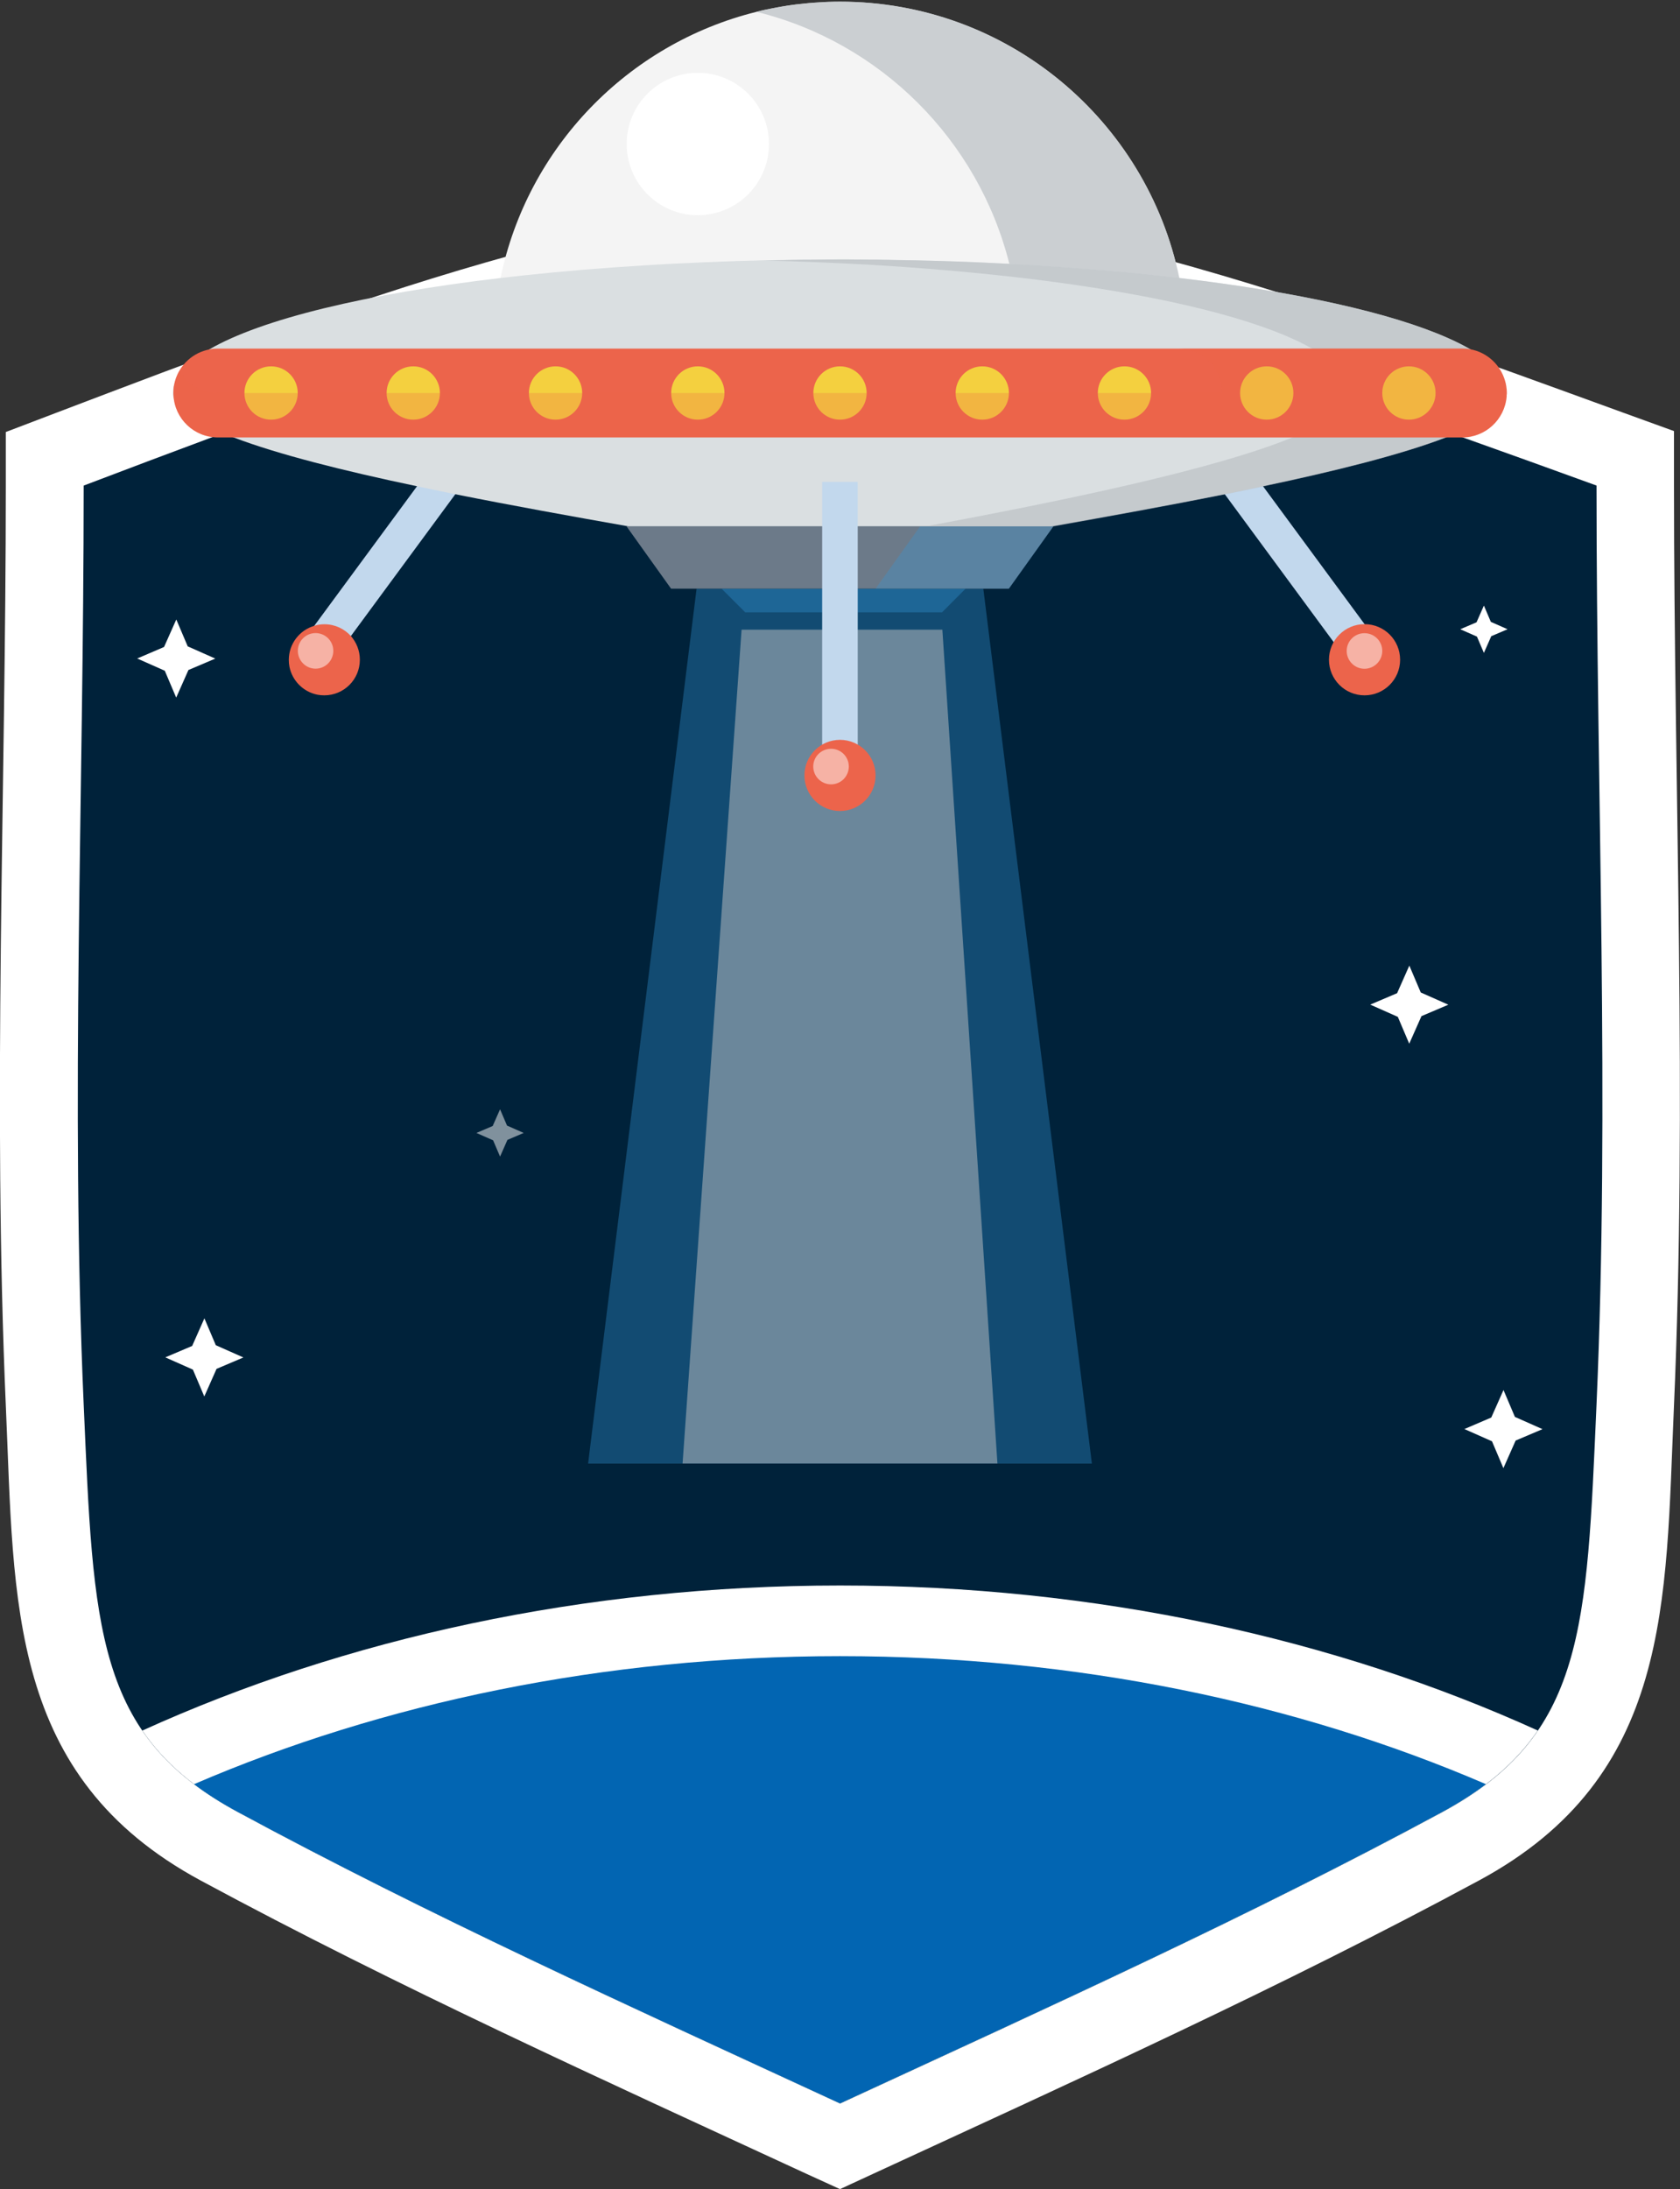 <svg xmlns="http://www.w3.org/2000/svg" viewBox="0 0 162 211" width="162" height="211">
	<rect x="0" y="0" width="162" height="211" fill="#333333" stroke="none"/>
	<defs>
		<clipPath clipPathUnits="userSpaceOnUse" id="cp1">
			<path d="M0 0L162 0L162 211L0 211Z" />
		</clipPath>
	</defs>
	<style>
		tspan { white-space:pre }
		.shp0 { fill: #ffffff } 
		.shp1 { fill: #00223a } 
		.shp2 { fill: #0265b2 } 
		.shp3 { opacity: 0.349;mix-blend-mode: multiply;fill: #3498db } 
		.shp4 { opacity: 0.502;mix-blend-mode: overlay;fill: #c4c4c4 } 
		.shp5 { fill: #c2d8ed } 
		.shp6 { fill: #ec644b } 
		.shp7 { opacity: 0.502;mix-blend-mode: soft-light;fill: #ffffff } 
		.shp8 { opacity: 0.749;mix-blend-mode: multiply;fill: #bdc3c7 } 
		.shp9 { fill: #f4f4f4 } 
		.shp10 { fill: #dadfe1 } 
		.shp11 { fill: #f4d03f } 
		.shp12 { opacity: 0.251;mix-blend-mode: multiply;fill: #ec644b } 
		.shp13 { fill: #6c7a89 } 
		.shp14 { opacity: 0.302;mix-blend-mode: multiply;fill: #3498db } 
	</style>
	<g id="Page 1" clip-path="url(#cp1)">
		<path id="Path 1" class="shp0" d="M81,211l3.14,-1.45c19.67,-9.08 39.43,-18.02 58.5,-28.31c18.58,-10.03 17.95,-26.78 18.77,-45.53c1.3,-29.61 0.01,-59.28 0.01,-88.91v-5.25l-4.94,-1.79c-14.5,-5.27 -29.34,-10.75 -44.23,-14.8c-10.98,-2.99 -21.94,-5.06 -33.36,-4.94c-10.97,0.12 -21.48,2.24 -31.99,5.26c-13.99,4.01 -27.9,9.35 -41.51,14.52l-4.83,1.84v5.17c0,29.63 -1.29,59.3 0.01,88.91c0.82,18.75 0.19,35.5 18.77,45.53c19.08,10.29 38.84,19.23 58.5,28.31z" />
		<path id="Path 2" class="shp1" d="M8.07,46.8c0,29.84 -1.28,59.51 0,88.58c0.95,21.58 1.12,31.86 14.85,39.27c18.61,10.04 37.41,18.55 58.09,28.1c20.68,-9.55 39.48,-18.06 58.09,-28.1c13.72,-7.41 13.9,-17.69 14.85,-39.27c1.28,-29.07 0,-58.74 0,-88.58c-70.6,-25.64 -77.98,-25.81 -145.87,0z" />
		<path id="Path 3" class="shp0" d="M13.72,166.8c2.07,3.04 5,5.58 9.19,7.84c18.61,10.04 37.41,18.55 58.09,28.1c20.68,-9.55 39.48,-18.06 58.09,-28.1c4.2,-2.26 7.12,-4.8 9.2,-7.84c-19.52,-8.86 -42.58,-13.98 -67.28,-13.98c-24.71,0 -47.76,5.12 -67.28,13.98z" />
		<path id="Path 4" class="shp2" d="M18.71,171.97c1.24,0.94 2.63,1.82 4.2,2.67c18.61,10.04 37.41,18.55 58.09,28.1c20.68,-9.55 39.48,-18.06 58.09,-28.1c1.57,-0.85 2.96,-1.74 4.2,-2.67c-18.18,-7.83 -39.49,-12.34 -62.29,-12.34c-22.8,0 -44.11,4.51 -62.29,12.34z" />
		<path id="Path 5" class="shp0" d="M15.82,62.36l-2.59,1.11l2.66,1.18l1.1,2.59l1.18,-2.66l2.59,-1.1l-2.66,-1.18l-1.1,-2.59zM18.53,129.73l-2.59,1.1l2.66,1.18l1.1,2.59l1.18,-2.66l2.59,-1.1l-2.66,-1.18l-1.1,-2.59zM134.72,95.73l-2.59,1.1l2.66,1.18l1.1,2.59l1.18,-2.66l2.59,-1.1l-2.66,-1.18l-1.1,-2.59zM142.38,59.98l-1.57,0.67l1.61,0.71l0.67,1.57l0.71,-1.61l1.57,-0.67l-1.61,-0.71l-0.67,-1.57zM143.8,136.63l-2.59,1.11l2.66,1.18l1.1,2.59l1.18,-2.66l2.59,-1.1l-2.66,-1.18l-1.1,-2.59z" />
		<path id="Path 6" class="shp3" d="M79.45,59.02h11.39l2.28,-2.28h-13.67zM94.82,56.74h-27.65l-10.32,83.18l-0.14,1.15h48.58z" />
		<path id="Path 7" class="shp4" d="M90.87,60.69h-10.25h-9.11l-5.69,80.37h15.18h15.18z" />
		<path id="Path 8" class="shp3" d="M93.11,56.74h-23.53l2.28,2.28h18.98z" />
		<path id="Path 9" class="shp5" d="M41.9,44.58l-1.69,2.29l-9.9,13.44l-0.41,0.55l0.25,0.18l1.98,1.45l0.54,0.4l1.17,-1.59l10.07,-13.67l0.76,-1.03z" />
		<path id="Path 10" class="shp6" d="M33.84,61.31c-0.63,-0.7 -1.54,-1.14 -2.56,-1.14c-0.34,0 -0.67,0.05 -0.97,0.15c-1.42,0.41 -2.46,1.73 -2.46,3.28c0,0.22 0.02,0.45 0.06,0.66c0.27,1.36 1.34,2.43 2.7,2.7c0.21,0.04 0.43,0.06 0.66,0.06c1.9,0 3.43,-1.53 3.43,-3.43c0,-0.88 -0.33,-1.68 -0.87,-2.29z" />
		<path id="Path 11" class="shp7" d="M30.43,61.02c-0.95,0 -1.71,0.77 -1.71,1.71c0,0.95 0.77,1.72 1.71,1.72c0.95,0 1.71,-0.77 1.71,-1.72c0,-0.95 -0.77,-1.71 -1.71,-1.71z" />
		<path id="Path 12" class="shp5" d="M132.1,60.86l-12,-16.29l-2.76,2.03l12,16.29z" />
		<path id="Path 13" class="shp6" d="M128.15,63.59c0,1.89 1.53,3.43 3.43,3.43c1.89,0 3.43,-1.53 3.43,-3.43c0,-1.9 -1.53,-3.43 -3.43,-3.43c-1.89,0 -3.43,1.53 -3.43,3.43z" />
		<path id="Path 14" class="shp7" d="M129.86,62.74c0,0.95 0.77,1.72 1.71,1.72c0.95,0 1.72,-0.77 1.72,-1.72c0,-0.95 -0.77,-1.71 -1.72,-1.71c-0.95,0 -1.71,0.77 -1.71,1.71z" />
		<path id="Path 15" class="shp8" d="M110.16,23.65c0,-1.81 -1.81,-1.81 -1.81,-1.81h-3.22h-3.22c0,0 -1.81,0 -1.81,1.81c0,1.77 -0.2,3.15 -3.02,3.21c-2.82,-0.07 -3.02,-1.44 -3.02,-3.21c0,-1.81 -1.81,-1.81 -1.81,-1.81h-3.22h-3.22c0,0 -1.81,0 -1.81,1.81c0,1.77 -0.2,3.15 -3.02,3.21c-2.82,-0.07 -3.02,-1.44 -3.02,-3.21c0,-1.81 -1.81,-1.81 -1.81,-1.81h-3.22h-3.22c0,0 -1.81,0 -1.81,1.81c0,1.77 -0.2,3.15 -3.02,3.21c-2.82,-0.07 -3.02,-1.44 -3.02,-3.21c0,-1.81 -1.81,-1.81 -1.81,-1.81h-3.22h-3.22c0,0 -1.81,0 -1.81,1.81c0,1.81 -0.2,3.22 -3.22,3.22l1.81,2.61l6.44,-0.92l6.44,0.92l1.61,-2.32l1.61,2.32l6.44,-0.92l6.44,0.92l1.61,-2.32l1.61,2.32l6.44,-0.92l6.44,0.92l1.61,-2.32l1.61,2.32l6.43,-0.92l6.44,0.92l1.81,-2.61c-3.02,0 -3.22,-1.41 -3.22,-3.22z" />
		<path id="Path 16" class="shp9" d="M113.73,26.81c0,-0.01 0,-0.01 -0.01,-0.02c-3.14,-15.2 -16.59,-26.63 -32.73,-26.63c-0.36,0 -0.74,0.01 -1.1,0.02c-0.25,0.01 -0.52,0.02 -0.77,0.04c-0.78,0.04 -1.54,0.11 -2.29,0.2c-0.32,0.04 -0.63,0.08 -0.94,0.13c-0.33,0.05 -0.66,0.11 -0.99,0.17c-0.33,0.06 -0.65,0.12 -0.98,0.19c-0.33,0.07 -0.64,0.14 -0.95,0.22c-0.01,0.01 -0.02,0.01 -0.02,0.01c-12.41,3.07 -22.09,13.07 -24.69,25.67c-0.02,0.06 -0.02,0.12 -0.04,0.18c0.14,-0.02 0.29,-0.04 0.43,-0.05c0.32,-0.04 0.63,-0.09 0.96,-0.12c3.93,-0.48 8.14,-0.88 12.57,-1.18c1.81,-0.12 3.67,-0.23 5.56,-0.31c1.95,-0.09 3.94,-0.16 5.97,-0.21c0.77,-0.02 1.56,-0.04 2.34,-0.05c0.26,-0.01 0.51,-0.01 0.77,-0.01c0.22,-0.01 0.43,-0.01 0.64,-0.01c0.07,0 0.15,-0.01 0.22,-0.01h0.58c0.91,-0.02 1.81,-0.02 2.73,-0.02h0.27c0.47,0 0.93,0 1.39,0.01c0.2,-0.01 0.4,0 0.59,0h0.27c0.07,0 0.14,0.01 0.21,0.01h0.58c0.29,0.01 0.58,0.01 0.87,0.02h0.3c0.15,0 0.31,0 0.47,0.01c2.83,0.05 5.6,0.13 8.31,0.26c1.05,0.05 2.08,0.1 3.1,0.15c0.74,0.05 1.46,0.09 2.19,0.14c0.09,0.01 0.18,0.02 0.27,0.02c0.63,0.04 1.26,0.08 1.88,0.14c0.73,0.05 1.44,0.11 2.15,0.16c0.69,0.06 1.36,0.12 2.04,0.19c0.69,0.06 1.36,0.12 2.04,0.19c0.67,0.07 1.34,0.14 2,0.21c0.83,0.09 1.66,0.19 2.46,0.29c0.33,0.04 0.64,0.08 0.96,0.12c0.15,0.02 0.29,0.04 0.43,0.05c-0.02,-0.06 -0.02,-0.12 -0.04,-0.18z" />
		<path id="Path 17" class="shp8" d="M113.73,26.81c0,-0.01 0,-0.01 -0.01,-0.02c-3.14,-15.2 -16.59,-26.63 -32.73,-26.63c-0.36,0 -0.74,0.01 -1.1,0.02c-0.25,0.01 -0.52,0.02 -0.77,0.04c-0.78,0.04 -1.54,0.11 -2.29,0.2c-0.32,0.04 -0.63,0.08 -0.94,0.13c-0.33,0.05 -0.66,0.11 -0.99,0.17c-0.33,0.06 -0.65,0.12 -0.98,0.19c-0.33,0.07 -0.64,0.14 -0.95,0.22c-0.01,0.01 -0.02,0.01 -0.02,0.01c11.97,2.95 21.38,12.35 24.38,24.29v0.01c0.01,0.02 0.01,0.02 0.02,0.04v0.01c0.74,0.04 1.46,0.09 2.19,0.13c0.09,0.01 0.18,0.02 0.27,0.02v0.01c0.63,0.04 1.26,0.08 1.88,0.13c0.73,0.05 1.44,0.11 2.15,0.16c0.68,0.06 1.36,0.12 2.04,0.19c0.68,0.06 1.36,0.12 2.04,0.19c0.67,0.07 1.34,0.14 2,0.21c0.83,0.09 1.66,0.19 2.46,0.29c0.33,0.04 0.64,0.08 0.96,0.12c0.15,0.02 0.29,0.04 0.43,0.05c-0.02,-0.06 -0.02,-0.12 -0.04,-0.18z" />
		<path id="Path 18" class="shp0" d="M67.29,7.02c-3.79,0 -6.86,3.07 -6.86,6.86c0,3.79 3.07,6.86 6.86,6.86c3.79,0 6.86,-3.07 6.86,-6.86c0,-3.79 -3.07,-6.86 -6.86,-6.86z" />
		<path id="Path 19" class="shp10" d="M144.96,36.56c-0.1,-0.21 -0.23,-0.41 -0.4,-0.62v-0.01c-0.16,-0.22 -0.36,-0.43 -0.57,-0.65c-0.22,-0.21 -0.46,-0.42 -0.72,-0.62c-0.26,-0.2 -0.55,-0.4 -0.86,-0.61h-0.01c-0.2,-0.13 -0.42,-0.26 -0.64,-0.39c-0.63,-0.36 -1.34,-0.72 -2.13,-1.07c0,-0.01 -0.01,-0.01 -0.02,-0.01c-5.46,-2.42 -14.55,-4.44 -25.88,-5.78c-0.76,-0.09 -1.54,-0.18 -2.32,-0.26c-3.66,-0.39 -7.54,-0.72 -11.59,-0.96c-0.82,-0.05 -1.65,-0.1 -2.5,-0.15c-1.02,-0.05 -2.05,-0.1 -3.09,-0.14c-2.7,-0.12 -5.48,-0.2 -8.3,-0.24c-0.15,-0.01 -0.31,-0.01 -0.47,-0.01h-0.3c-0.2,-0.01 -0.4,-0.01 -0.61,-0.02h-0.84c-0.15,-0.01 -0.32,-0.01 -0.48,-0.01c-0.19,0 -0.39,-0.01 -0.59,0c-0.46,-0.01 -0.92,-0.01 -1.39,-0.01h-0.27c-0.91,0 -1.82,0.01 -2.73,0.02h-0.58c-0.29,0.01 -0.58,0.01 -0.87,0.02c-0.25,0 -0.51,0 -0.77,0.01c-2.82,0.04 -5.59,0.12 -8.3,0.24c-1.9,0.08 -3.76,0.17 -5.59,0.29c-4.04,0.24 -7.93,0.57 -11.59,0.96c-0.78,0.09 -1.56,0.17 -2.32,0.26c-12.97,1.53 -23.01,3.96 -28.02,6.86c-1.27,0.73 -2.22,1.49 -2.81,2.28c-0.48,0.63 -0.73,1.28 -0.73,1.94c0,0.08 0,0.15 0.01,0.22c0.22,1.39 2.39,2.74 5.84,4.06c4.32,1.65 10.65,3.23 17.65,4.7c1.21,0.26 2.44,0.51 3.69,0.77c5.5,1.1 11.28,2.14 16.71,3.1h40.78c5.43,-0.96 11.21,-2 16.71,-3.1c1.25,-0.26 2.48,-0.5 3.69,-0.77c7,-1.47 13.34,-3.05 17.65,-4.7c1.39,-0.53 2.56,-1.06 3.5,-1.6c0.88,-0.51 1.53,-1.03 1.93,-1.56c0.11,-0.15 0.2,-0.29 0.27,-0.45c0.05,-0.11 0.09,-0.22 0.12,-0.33c0.01,-0.04 0.02,-0.08 0.02,-0.12c0.02,-0.08 0.02,-0.15 0.02,-0.22c0,-0.44 -0.11,-0.88 -0.33,-1.32z" />
		<path id="Path 20" class="shp8" d="M144.96,36.56c-0.1,-0.21 -0.23,-0.42 -0.4,-0.63c-0.16,-0.22 -0.36,-0.43 -0.57,-0.65c-0.22,-0.21 -0.46,-0.42 -0.72,-0.62c-0.26,-0.21 -0.55,-0.41 -0.86,-0.61h-0.01c-0.19,-0.13 -0.4,-0.26 -0.62,-0.39c-0.64,-0.37 -1.37,-0.74 -2.18,-1.09c-5.46,-2.42 -14.55,-4.44 -25.88,-5.78c-0.77,-0.09 -1.55,-0.18 -2.34,-0.26c-3.65,-0.4 -7.52,-0.71 -11.55,-0.96c-0.83,-0.05 -1.66,-0.1 -2.5,-0.14c-1.02,-0.05 -2.05,-0.1 -3.09,-0.15c-2.71,-0.11 -5.48,-0.19 -8.3,-0.22c-0.15,-0.01 -0.31,-0.01 -0.47,-0.01c-0.3,-0.01 -0.61,-0.01 -0.91,-0.02h-0.65c-0.13,-0.01 -0.26,-0.01 -0.4,-0.01h-0.27c-0.19,0 -0.39,-0.01 -0.59,0c-0.46,-0.01 -0.92,-0.01 -1.39,-0.01h-0.27c-0.91,0 -1.82,0.01 -2.73,0.02c-0.06,0 -0.12,0 -0.19,0.01h-0.62c-1.26,0.02 -2.51,0.05 -3.75,0.07c1.49,0.04 2.97,0.08 4.42,0.14c1.91,0.07 3.78,0.16 5.63,0.26c3.94,0.23 7.73,0.53 11.32,0.9c1.05,0.1 2.07,0.22 3.08,0.33c5.08,0.59 9.73,1.32 13.8,2.15c6.42,1.33 11.43,2.92 14.55,4.7c2.36,1.34 3.64,2.78 3.64,4.29c0,1.44 -2.08,2.88 -5.53,4.29c-7.75,3.16 -22.35,6.14 -35.37,8.57h12.3c5.38,-0.96 11.08,-1.99 16.53,-3.08c1.25,-0.25 2.48,-0.5 3.7,-0.77c7.01,-1.48 13.35,-3.06 17.66,-4.72c1.38,-0.53 2.55,-1.06 3.47,-1.6c0.88,-0.51 1.53,-1.03 1.93,-1.56c0.11,-0.15 0.2,-0.29 0.27,-0.45c0.05,-0.11 0.09,-0.22 0.12,-0.33c0.01,-0.04 0.02,-0.08 0.02,-0.12c0.02,-0.08 0.02,-0.15 0.02,-0.22c0,-0.44 -0.11,-0.88 -0.33,-1.32z" />
		<path id="Path 21" class="shp6" d="M145.27,37.45v-0.02c-0.01,-0.08 -0.02,-0.15 -0.03,-0.23c-0.02,-0.15 -0.05,-0.3 -0.1,-0.45c-0.43,-1.57 -1.74,-2.79 -3.36,-3.08h-0.02c-0.25,-0.05 -0.5,-0.07 -0.75,-0.07h-120.01c-0.26,0 -0.5,0.02 -0.75,0.07c-1.64,0.29 -2.95,1.5 -3.38,3.08c-0.04,0.15 -0.07,0.3 -0.1,0.45c-0.02,0.08 -0.02,0.16 -0.03,0.23v0.02c-0.01,0.15 -0.02,0.29 -0.02,0.43c0,0.08 0,0.15 0.01,0.22c0.11,2.26 1.98,4.06 4.27,4.06h120.01c2.24,0 4.08,-1.73 4.27,-3.92c0.01,-0.05 0.01,-0.09 0,-0.14c0.02,-0.08 0.02,-0.15 0.02,-0.22c0,-0.15 -0.01,-0.29 -0.02,-0.43z" />
		<path id="Path 22" class="shp11" d="M135.86,35.31c-1.42,0 -2.57,1.15 -2.57,2.57c0,1.42 1.15,2.57 2.57,2.57c1.42,0 2.57,-1.15 2.57,-2.57c0,-1.42 -1.15,-2.57 -2.57,-2.57zM122.15,35.31c-1.42,0 -2.57,1.15 -2.57,2.57c0,1.42 1.15,2.57 2.57,2.57c1.42,0 2.57,-1.15 2.57,-2.57c0,-1.42 -1.15,-2.57 -2.57,-2.57zM108.43,35.31c-1.42,0 -2.57,1.15 -2.57,2.57c0,1.42 1.15,2.57 2.57,2.57c1.42,0 2.57,-1.15 2.57,-2.57c0,-1.42 -1.15,-2.57 -2.57,-2.57zM94.72,35.31c-1.42,0 -2.57,1.15 -2.57,2.57c0,1.42 1.15,2.57 2.57,2.57c1.42,0 2.57,-1.15 2.57,-2.57c0,-1.42 -1.15,-2.57 -2.57,-2.57zM81,35.31c-1.42,0 -2.57,1.15 -2.57,2.57c0,1.42 1.15,2.57 2.57,2.57c1.42,0 2.57,-1.15 2.57,-2.57c0,-1.42 -1.15,-2.57 -2.57,-2.57zM67.29,35.31c-1.42,0 -2.57,1.15 -2.57,2.57c0,1.42 1.15,2.57 2.57,2.57c1.42,0 2.57,-1.15 2.57,-2.57c0,-1.42 -1.15,-2.57 -2.57,-2.57zM53.57,35.31c-1.42,0 -2.57,1.15 -2.57,2.57c0,1.42 1.15,2.57 2.57,2.57c1.42,0 2.57,-1.15 2.57,-2.57c0,-1.42 -1.15,-2.57 -2.57,-2.57zM39.85,35.31c-1.42,0 -2.57,1.15 -2.57,2.57c0,1.42 1.15,2.57 2.57,2.57c1.42,0 2.57,-1.15 2.57,-2.57c0,-1.42 -1.15,-2.57 -2.57,-2.57zM26.14,35.31c-1.42,0 -2.57,1.15 -2.57,2.57c0,1.42 1.15,2.57 2.57,2.57c1.42,0 2.57,-1.15 2.57,-2.57c0,-1.42 -1.15,-2.57 -2.57,-2.57z" />
		<path id="Path 23" class="shp12" d="M145.27,37.45v-0.02c-0.01,-0.08 -0.02,-0.15 -0.03,-0.23c-0.03,-0.15 -0.06,-0.3 -0.1,-0.45c-0.11,-0.36 -0.26,-0.7 -0.44,-1.01c-0.04,0.07 -0.09,0.14 -0.13,0.2v0.01c-0.21,0.32 -0.46,0.6 -0.74,0.85c-0.75,0.67 -1.74,1.08 -2.82,1.08h-120.01c-1.5,0 -2.79,-0.77 -3.56,-1.94c-0.05,-0.07 -0.09,-0.14 -0.13,-0.21c-0.19,0.32 -0.33,0.66 -0.44,1.01c-0.04,0.15 -0.07,0.3 -0.1,0.45c-0.02,0.08 -0.02,0.16 -0.03,0.23v0.02c-0.01,0.15 -0.02,0.29 -0.02,0.43c0,0.08 0,0.15 0.01,0.22c0.11,2.26 1.98,4.06 4.27,4.06h120.01c2.24,0 4.08,-1.73 4.27,-3.92c0.01,-0.05 0.01,-0.09 0,-0.14c0.02,-0.08 0.02,-0.15 0.02,-0.22c0,-0.15 -0.01,-0.29 -0.02,-0.43zM141,33.59h-27.43c2.37,0 4.29,1.92 4.29,4.29c0,2.37 -1.92,4.29 -4.29,4.29h27.43c2.37,0 4.29,-1.92 4.29,-4.29c0,-2.37 -1.92,-4.29 -4.29,-4.29z" />
		<path id="Path 24" class="shp13" d="M101.57,50.74h-41.15l4.29,6h32.57z" />
		<path id="Path 25" class="shp14" d="M88.72,50.74l-4.29,6h12.86l4.29,-6z" />
		<path id="Path 26" class="shp5" d="M82.71,46.45h-3.43v27.43h3.43z" />
		<path id="Path 27" class="shp6" d="M81,71.31c-1.89,0 -3.43,1.53 -3.43,3.43c0,1.89 1.53,3.43 3.43,3.43c1.89,0 3.43,-1.53 3.43,-3.43c0,-1.89 -1.54,-3.43 -3.43,-3.43z" />
		<path id="Path 28" class="shp7" d="M80.14,72.17c-0.95,0 -1.72,0.77 -1.72,1.71c0,0.95 0.77,1.72 1.72,1.72c0.95,0 1.71,-0.77 1.71,-1.72c0,-0.95 -0.77,-1.71 -1.71,-1.71zM47.51,108.53l-1.57,0.67l1.61,0.71l0.67,1.57l0.71,-1.61l1.57,-0.67l-1.61,-0.71l-0.67,-1.57z" />
	</g>
</svg>
